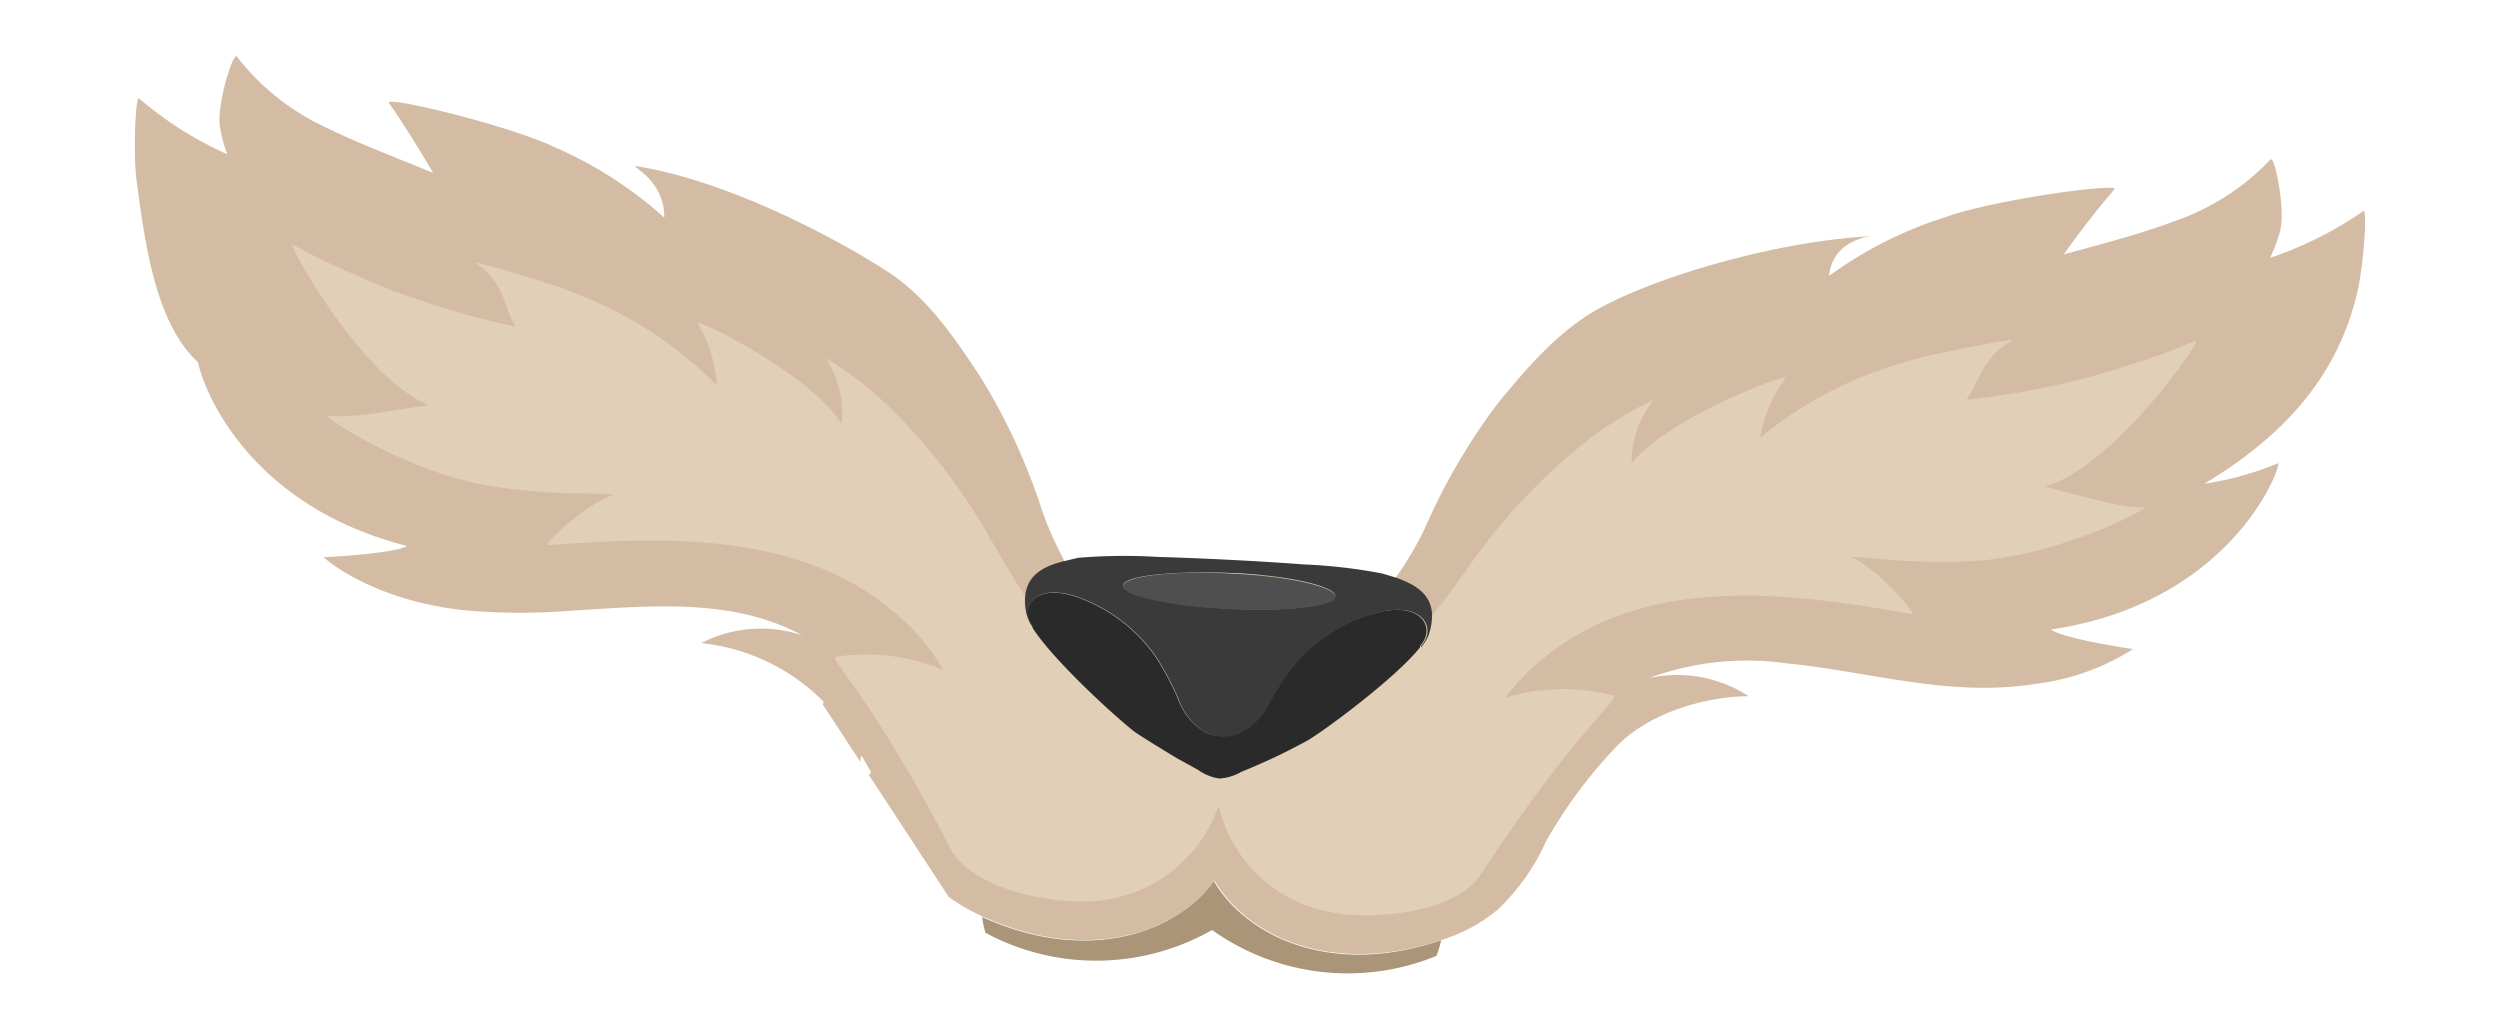 <svg id="Layer_1" data-name="Layer 1" xmlns="http://www.w3.org/2000/svg" viewBox="0 0 170 70"><defs><style>.cls-1{fill:#aa9579;}.cls-2{fill:#d3bca3;}.cls-3{fill:#e2cfb7;}.cls-4{fill:#2b2a2a;}.cls-5{fill:#3a3a3a;}.cls-6{fill:#4f4f4f;}</style></defs><path class="cls-1" d="M82.42,63.24h0A15.9,15.9,0,0,0,97.68,65,7.57,7.57,0,0,0,98,63.93a18.75,18.75,0,0,1-1.91.54c-4.15,1-8.77.39-12-2.62a8.59,8.59,0,0,1-1.55-1.94,9.14,9.14,0,0,1-1.74,1.78c-3.49,2.66-8.15,2.78-12.18,1.39-.62-.21-1.24-.45-1.84-.72a7.84,7.84,0,0,0,.23,1.07A15.91,15.91,0,0,0,82.42,63.24Z"/><path class="cls-2" d="M160.71,14.35a25,25,0,0,1-6.34,3.18,11.71,11.71,0,0,0,.67-1.79c.4-1.42-.36-5.22-.65-4.89a16.33,16.33,0,0,1-6.64,4.23l-.6.22c-2.24.79-4.54,1.37-6.81,2,1.07-1.53,2.23-3,3.44-4.43.37-.43-7.49.59-11.17,1.78a2,2,0,0,1-.31.11h0a27.63,27.63,0,0,0-7.92,4c.24-2.66,3.31-2.72,2.7-2.69-6.3.35-14.33,2.71-18.28,4.87-2.78,1.52-4.91,4-6.91,6.44a41.5,41.5,0,0,0-5,8.55A23,23,0,0,1,95,39.15l-.09.14c1.13.41-23.71-.85-22.54-1.14L72.31,38a23.29,23.29,0,0,1-1.47-3.35,41.6,41.6,0,0,0-4.16-9c-1.74-2.64-3.58-5.37-6.22-7.11-3.62-2.37-11-6.26-17.19-7.24-.6-.09,1.93.83,1.9,3.5A27.5,27.5,0,0,0,37.7,10h0a1.78,1.78,0,0,1-.3-.14C33.84,8.32,26.13,6.51,26.45,7c1.06,1.54,2.06,3.13,3,4.76C27.23,10.83,25,10,22.86,9l-.58-.28a16.27,16.27,0,0,1-6.17-4.87c-.26-.36-1.4,3.34-1.15,4.8a10.87,10.87,0,0,0,.49,1.84,24.89,24.89,0,0,1-6-3.8c-.24-.21-.4,3.83-.16,5.62.81,6.07,1.93,14.36,9,13.89a20.2,20.2,0,0,1-4.82-1.89c-.33-.16,1.88,9.69,14.22,12.82-.95.54-5.69.76-5.69.76s3.25,3,9.82,3.63a43.78,43.78,0,0,0,7.15,0c5.38-.33,10.86-.87,15.58,1.68a8.89,8.89,0,0,0-6.87.53,13.72,13.72,0,0,1,8.34,4l-.06.13,0,.06,2.55,3.9c0-.14,0-.28.07-.44.23.38.45.77.66,1.15l-.16.16L64.52,61a13.57,13.57,0,0,0,2.31,1.33c.6.27,1.22.51,1.84.72,4,1.39,8.69,1.27,12.18-1.39a9.14,9.14,0,0,0,1.74-1.78,8.59,8.59,0,0,0,1.55,1.94c3.2,3,7.82,3.6,12,2.62A18.75,18.75,0,0,0,98,63.93a11.33,11.33,0,0,0,3.85-2.08,14.54,14.54,0,0,0,3.26-4.6A32.43,32.43,0,0,1,110,50.68c2.25-2.26,6-3.31,8.91-3.34a8.9,8.9,0,0,0-6.78-1.23,19.23,19.23,0,0,1,9.37-1c4.47.44,9,1.67,13.41,1.66a23.12,23.12,0,0,0,3.61-.28,15.86,15.86,0,0,0,6.52-2.35s-4.69-.69-5.58-1.33c12.59-1.87,15.79-11.44,15.44-11.31a20.61,20.61,0,0,1-5,1.39c5-3,8.95-6.95,10.37-12.91C160.72,18.2,161,14.17,160.71,14.35Z"/><path class="cls-3" d="M96.6,44c-1.74,2.19-6.93,6-7.75,6.39s-1.92,1-2.89,1.43c-.5.22-1,.44-1.5.64a3.4,3.4,0,0,1-1.52.46,3.49,3.49,0,0,1-1.47-.61L80,51.54q-1.38-.81-2.73-1.71c-.77-.51-5.55-4.78-7.06-7.15a2.89,2.89,0,0,1-.44-.92,3.85,3.85,0,0,1-.09-1.27c-.88-1.31-1.67-2.7-2.42-4a40.39,40.39,0,0,0-6.74-8.77,25.77,25.77,0,0,0-4.36-3.37,7,7,0,0,1,1.08,4.47C55.07,25.4,47.2,21.54,47.45,22a9.34,9.34,0,0,1,1.3,4.21,26.84,26.84,0,0,0-5.88-4.5,33.17,33.17,0,0,0-4-1.87c-1.37-.55-7-2.25-6.48-1.91,1.9,1.27,1.95,3.12,2.66,4.28a55.09,55.09,0,0,1-6.71-1.87c-1.42-.49-2.81-1-4.18-1.65a44.53,44.53,0,0,1-4.23-2.05c-.52-.31,4.66,9.12,9.23,10.9-1.38.19-5.48,1-6.85.71-.74-.15,5.57,4.07,11.55,4.88a45.1,45.1,0,0,0,5.56.43c.79,0,1.58,0,2.36.07-1.74.48-5,3.48-4.48,3.44,8.23-.61,17.74-.93,24.19,5.16a13.94,13.94,0,0,1,2.65,3.33,13.54,13.54,0,0,0-7.29-.9c-.55.09,2.34,2.56,7.76,13,1.45,2.8,6.92,3.9,10.05,3.59a9.64,9.64,0,0,0,7.43-4.77,11.06,11.06,0,0,0,.7-1.52l.06-.09.06.1A9.56,9.56,0,0,0,90.35,62c3.08.63,8.64.08,10.36-2.55,6.45-9.86,9.57-12,9-12.16a13.55,13.55,0,0,0-7.34.15,14.5,14.5,0,0,1,3-3c7-5.4,16.47-4.13,24.59-2.69.52.09-2.42-3.23-4.11-3.87.79,0,1.57.08,2.36.16a43.09,43.09,0,0,0,5.57.13c6-.2,12.73-3.76,12-3.68-1.39.14-5.39-1.08-6.74-1.4,4.73-1.32,10.83-10.17,10.28-9.92a45.59,45.59,0,0,1-4.41,1.62c-1.43.47-2.87.87-4.33,1.22a54.62,54.62,0,0,1-6.86,1.18c.82-1.08,1.06-2.92,3.08-4,.54-.29-5.22.84-6.64,1.25A34.43,34.43,0,0,0,126,25.88a27,27,0,0,0-6.31,3.89,9.56,9.56,0,0,1,1.72-4.06c.3-.41-7.92,2.64-10.46,5.79a6.9,6.9,0,0,1,1.52-4.33,25.34,25.34,0,0,0-4.68,2.9,40.53,40.53,0,0,0-7.59,8c-.88,1.25-1.8,2.55-2.81,3.77a4.28,4.28,0,0,1-.22,1.26A3,3,0,0,1,96.6,44Z"/><path class="cls-4" d="M80,51.54l1.43.79a3.49,3.49,0,0,0,1.47.61,3.4,3.4,0,0,0,1.52-.46c.5-.2,1-.42,1.5-.64,1-.44,1.94-.92,2.89-1.43s6-4.2,7.75-6.39l0-.1c1.12-1.2.13-3.21-3.33-2.15a10.94,10.94,0,0,0-5.3,3.5,19.27,19.27,0,0,0-1.72,2.61,4.21,4.21,0,0,1-2.1,2,2.68,2.68,0,0,1-1.1.17A2.73,2.73,0,0,1,82,49.81a4.21,4.21,0,0,1-1.88-2.24,19.74,19.74,0,0,0-1.45-2.77,11,11,0,0,0-4.92-4c-3.34-1.4-4.52.5-3.53,1.8,0,0,0,.07,0,.1,1.51,2.37,6.29,6.64,7.06,7.15S79.12,51,80,51.54Z"/><path class="cls-5" d="M88.65,38.38c-3.06-.23-6.86-.42-9.92-.51a37.92,37.92,0,0,0-5.41.06l-.93.22c-1.17.29-2.5.79-2.67,2.34a3.85,3.85,0,0,0,.09,1.27,2.89,2.89,0,0,0,.44.92s0-.06,0-.1c-1-1.3.19-3.2,3.53-1.8a11,11,0,0,1,4.92,4,19.74,19.74,0,0,1,1.45,2.77A4.21,4.21,0,0,0,82,49.81a2.73,2.73,0,0,0,1.07.28,2.68,2.68,0,0,0,1.1-.17,4.21,4.21,0,0,0,2.1-2A19.27,19.27,0,0,1,88,45.27a10.94,10.94,0,0,1,5.3-3.5c3.46-1.06,4.45.95,3.33,2.15l0,.1a3,3,0,0,0,.53-.87,4.28,4.28,0,0,0,.22-1.26c0-1.56-1.29-2.19-2.42-2.6L94,39A36.23,36.23,0,0,0,88.65,38.38Zm-5.13,3c-4-.2-7.18-.91-7.15-1.57s3.29-1,7.28-.85,7.18.91,7.15,1.58S87.51,41.59,83.52,41.39Z"/><path class="cls-6" d="M83.65,39c-4-.2-7.24.18-7.28.85s3.17,1.37,7.15,1.57,7.24-.18,7.28-.84S87.63,39.17,83.65,39Z"/></svg>